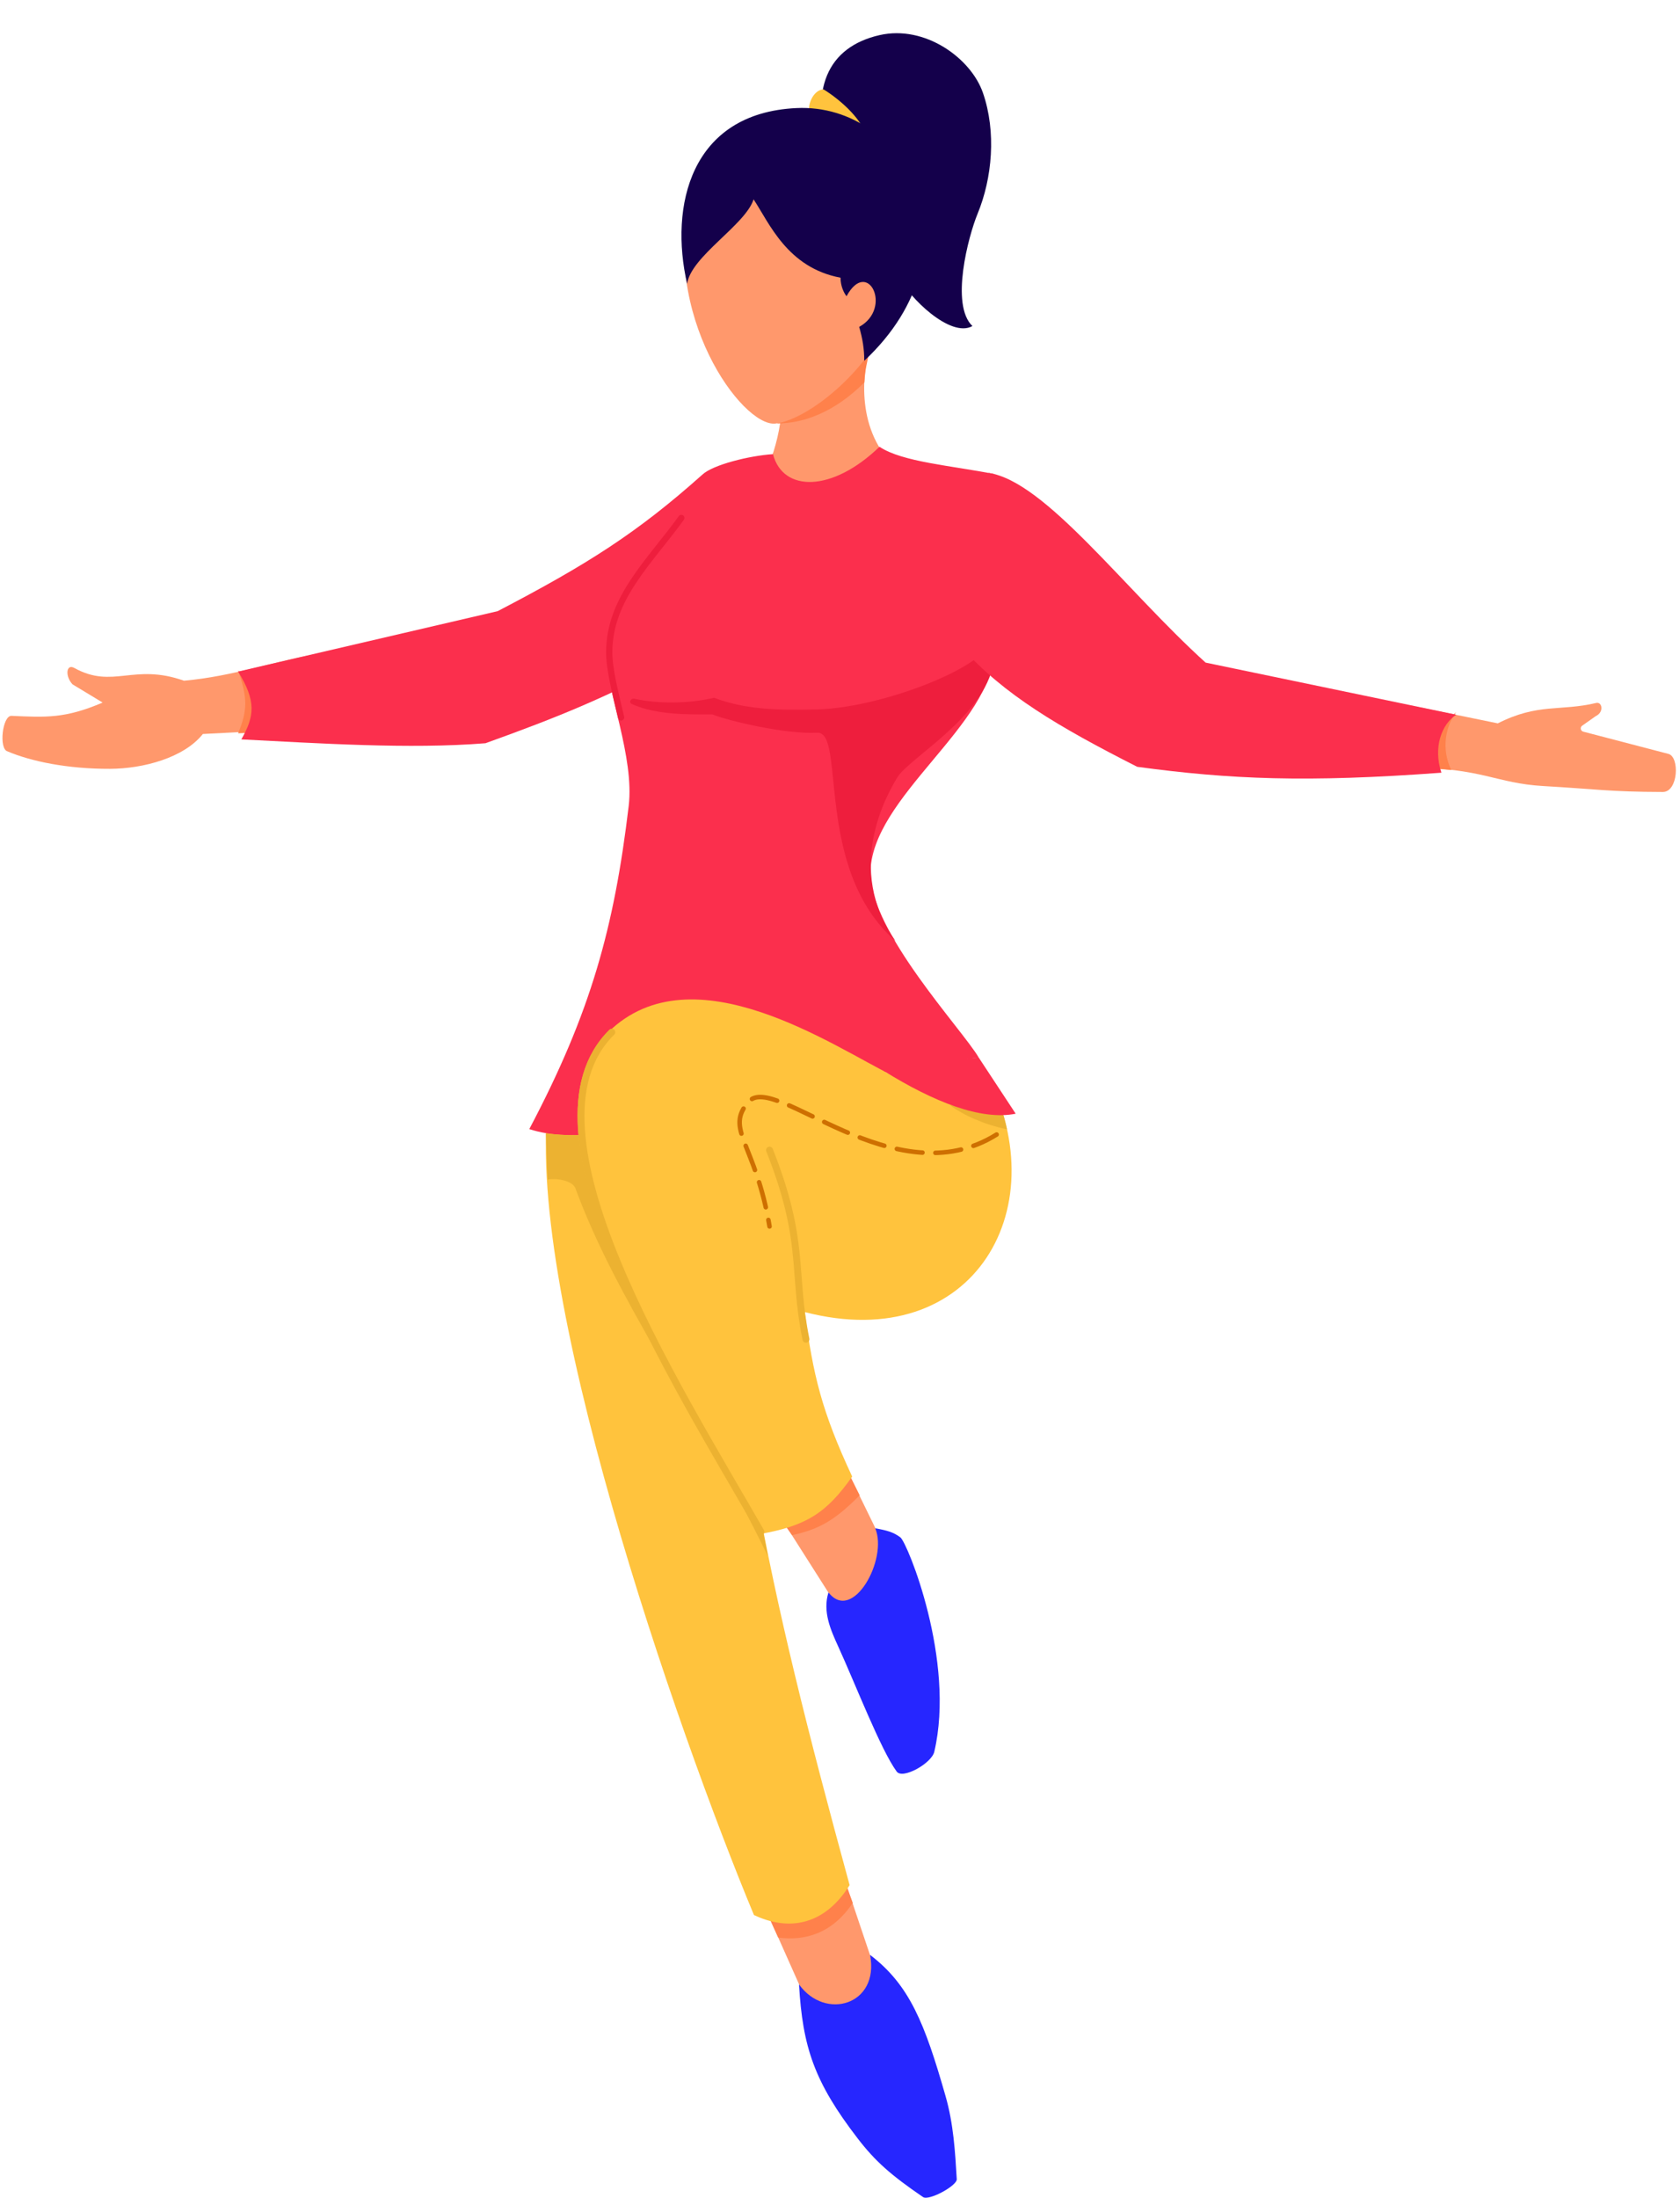 <svg width="309" height="404" viewBox="0 0 309 404" fill="none" xmlns="http://www.w3.org/2000/svg">
<path d="M275.489 132.973L261.291 130.065L259.608 141.124C272.453 141.157 275.246 144.001 283.793 144.492C293.777 145.065 295.899 145.557 305.845 145.583C308.683 145.59 308.964 139.108 306.863 138.584L291.201 134.495C290.697 134.364 290.577 133.702 291.004 133.402L293.521 131.631C295.083 130.894 294.672 128.963 293.583 129.222C286.994 130.788 282.89 129.218 275.489 132.973Z" fill="#FF986C"/>
<path d="M33.841 125.132C24.491 121.839 20.817 126.737 13.654 122.782C12.175 121.966 11.928 124.302 13.344 125.804L18.877 129.148C11.968 132.106 8.437 131.872 2.116 131.591C0.442 131.517 -0.253 137.676 1.383 138.121C5.67 139.949 12.396 141.358 20.237 141.33C26.328 141.309 33.823 139.313 37.312 134.926L62.63 133.639L60.413 119.809C49.853 121.616 43.165 124.288 33.841 125.132Z" fill="#FF986C"/>
<path d="M154.034 341.606L137.879 344.354L149.553 370.565L163.112 368.562L154.034 341.606Z" fill="#FF986C"/>
<path d="M153.465 265.486L138.191 270.473L153.465 294.477C157.735 294.415 160.087 293.058 164.095 287.233L153.465 265.486Z" fill="#FF986C"/>
<path d="M143.134 356.176L141.54 352.669L154.612 343.741L156.844 349.799C153.018 355.538 147.916 356.813 143.134 356.176Z" fill="#FF814B"/>
<path d="M131.176 199.085L101.068 201.4C95.649 235.419 124.64 318.362 138.671 352.029C144.729 354.899 151.425 354.261 156.271 346.536C140.749 289.833 133.907 257.727 131.176 199.085Z" fill="#FFC33D"/>
<path d="M140.026 88.21C141.692 85.674 145.147 76.582 143.261 68.721L159.926 64.318C158.954 67.389 156.982 78.328 164.475 85.72C159.979 91.695 143.643 95.422 140.026 88.21Z" fill="#FF986C"/>
<path d="M158.983 70.293C153.637 75.638 147.977 77.839 142.946 77.839L159.926 64.318C159.422 67.266 159.179 67.347 158.983 70.293Z" fill="#FF814B"/>
<path d="M165.635 51.91C163.286 65.992 148.948 77.228 142.587 77.864C136.499 78.473 121.381 57.774 127.063 35.552C130.894 20.568 142.76 20.647 152.582 23.279C164.155 26.38 167.587 36.567 165.635 51.91Z" fill="#FF986C"/>
<path d="M161.768 6.458C152.228 8.636 148.583 16.439 152.727 29.219L158.615 29.816C160.45 31.396 163.066 45.721 165.518 51.116C167.067 54.522 174.789 62.223 178.858 59.938C174.75 56.029 178.115 43.391 179.806 39.291C182.506 32.741 183.277 24.246 180.788 17.059C178.581 10.687 170.128 4.55 161.768 6.458Z" fill="#14004B"/>
<path d="M149.054 21.117C153.06 20.405 156.338 22.457 159.229 24.689C158.203 21.508 154.223 18.114 151.48 16.436C149.609 16.436 148.212 19.557 149.054 21.117Z" fill="#FFC33D"/>
<path d="M154.598 51.047C154.598 52.605 155.222 53.853 155.703 54.454C159.587 47.305 164.264 56.659 158.028 60.089C158.652 62.271 158.963 64.142 158.963 66.325C180.859 45.851 166.833 18.913 146.492 19.867C126.963 20.783 123.107 37.951 126.382 52.177C127.07 47.134 137.112 41.351 138.605 36.644C141.485 40.979 144.8 49.213 154.598 51.047Z" fill="#14004B"/>
<path d="M43.795 134.803C45.559 130.523 45.539 128.272 43.795 123.25C47.078 126.171 47.806 129.402 48.15 134.589L43.795 134.803Z" fill="#FF814B"/>
<path d="M91.535 112.347L43.795 123.455C47.144 128.878 46.838 131.634 44.389 135.92C58.472 136.625 75.309 137.756 89.293 136.625C103.168 131.634 110.515 128.572 124.014 121.659L129.19 87.243C117.178 97.969 107.994 103.764 91.535 112.347Z" fill="#FB2F4D"/>
<path d="M182.833 87.133C175.104 85.603 165.924 84.926 161.765 82.127C153.085 90.508 144.01 90.528 142.173 83.486C137.833 83.767 131.137 85.428 129.191 87.243C124.852 99.796 111.594 107.566 111.594 120.606C111.594 127.191 116.708 139.167 115.634 148.162C112.966 170.513 108.679 186.127 97.352 207.556C112.965 212.761 144.804 198.372 180.01 194.392C176.949 189.188 160.099 171.319 160.099 160.543C160.099 146.513 182.833 133.177 182.833 119.408V87.133Z" fill="#FB2F4D"/>
<path d="M125.317 95.21C119.533 103.23 112.054 109.966 112.054 119.902C112.054 123.01 113.148 127.272 114.24 131.876" stroke="#EE1E3D" stroke-width="1.148" stroke-linecap="round" stroke-linejoin="round"/>
<path d="M266.936 141.558C265.043 137.673 265.88 133.468 267.84 130.919C264.557 133.609 263.772 136.444 263.428 141.22L266.936 141.558Z" fill="#FF814B"/>
<path d="M181.846 118.471C179.955 123.063 161.947 130.104 150.313 130.41C142.663 130.611 136.912 130.375 131.333 128.267C126.63 129.387 120.998 129.396 116.715 128.455C116.023 128.303 115.577 129.135 116.224 129.424C120.814 131.476 126.75 131.329 131.027 131.329C134.088 132.553 144.497 135.002 150.313 134.696C155.645 134.416 149.607 159.8 164.701 172.964C155.274 159.622 163.171 146.023 165.008 142.962C167.222 139.272 180.928 131.941 182.764 121.838C184.296 119.458 182.764 119.083 181.846 118.471Z" fill="#EE1E3D"/>
<path d="M145.685 282.205L144.091 279.973L155.888 270.408L158.12 274.872C153.639 279.395 150.723 281.118 145.685 282.205Z" fill="#FF814B"/>
<path d="M125.899 207.198C115.93 208.521 107.826 209.193 100.389 208.358L100.729 216.845C102.147 216.546 105.274 216.932 105.831 218.439C113.483 239.163 126.784 256.561 141.221 286.032L125.899 207.198Z" fill="#ECB231"/>
<path d="M164.178 197.715C170.844 197.709 174.462 197.279 180.742 195.988C195.082 221.55 179.184 249.295 148.012 241.19C149.565 252.788 151.107 259.366 156.741 271.428C152.019 278.127 148.329 280.484 139.75 282.007C123.851 254.263 93.769 207.522 111.851 189.753C127.479 174.397 153.656 192.613 164.178 197.715Z" fill="#FFC33D"/>
<path d="M185.222 207.596C181.081 206.741 177.251 205.046 174.7 203.133H183.946C184.496 204.752 184.802 205.666 185.222 207.596Z" fill="#ECB231"/>
<path d="M112.525 189.742C94.442 207.511 124.047 253.822 139.945 281.566" stroke="#ECB231" stroke-width="1.275" stroke-linecap="round"/>
<path d="M160.034 359.363C161.791 368.609 151.744 371.479 146.962 364.783C147.623 376.302 149.767 382.731 157.769 393.123C160.99 397.306 163.857 399.832 169.774 403.879C170.854 404.617 176.045 401.789 175.975 400.592C175.676 395.513 175.377 390.434 173.925 385.355C170.078 371.898 167.29 364.886 160.034 359.363Z" fill="#2626FF"/>
<path d="M154.176 302.675C152.769 299.596 151.275 296.243 152.38 292.728C156.844 298.467 163.374 286.564 160.977 280.94C163.052 281.308 164.344 281.636 165.617 282.62C166.89 283.604 175.789 305.278 171.836 322.04C171.342 324.136 166.023 327.148 164.929 325.661C162.02 321.709 157.328 309.571 154.176 302.675Z" fill="#2626FF"/>
<path d="M221.743 121.803C206.882 108.362 192.254 88.468 181.845 86.938C176.936 97.623 175.359 106.338 176.947 119.082C184.6 127.654 194.673 133.612 209.171 140.96C226.235 143.267 240.317 143.88 265.115 142.043C263.584 137.451 265.115 133.165 267.839 131.382L221.743 121.803Z" fill="#FB2F4D"/>
<path d="M147.611 246.306C147.682 246.651 148.019 246.873 148.364 246.802C148.709 246.732 148.931 246.395 148.86 246.05L147.611 246.306ZM142.133 211.19C142.003 210.863 141.633 210.702 141.305 210.832C140.978 210.962 140.817 211.332 140.947 211.66L142.133 211.19ZM148.86 246.05C147.593 239.872 147.602 235.499 147.076 230.41C146.553 225.333 145.503 219.696 142.133 211.19L140.947 211.66C144.272 220.052 145.295 225.574 145.808 230.541C146.319 235.495 146.327 240.049 147.611 246.306L148.86 246.05Z" fill="#ECB231"/>
<path d="M183.308 208.555C164.497 220.352 142.497 197.077 137.715 202.497C133.185 207.631 138.99 210.149 141.541 225.454" stroke="#CE6F00" stroke-width="0.833" stroke-linecap="round" stroke-linejoin="round" stroke-dasharray="4.76 2.38"/>
<path d="M186.814 204.729C180.438 206.005 171.77 202.582 162.524 196.843C169.023 195.532 172.716 194.946 180.004 194.389L186.814 204.729Z" fill="#FB2F4D"/>
</svg>
